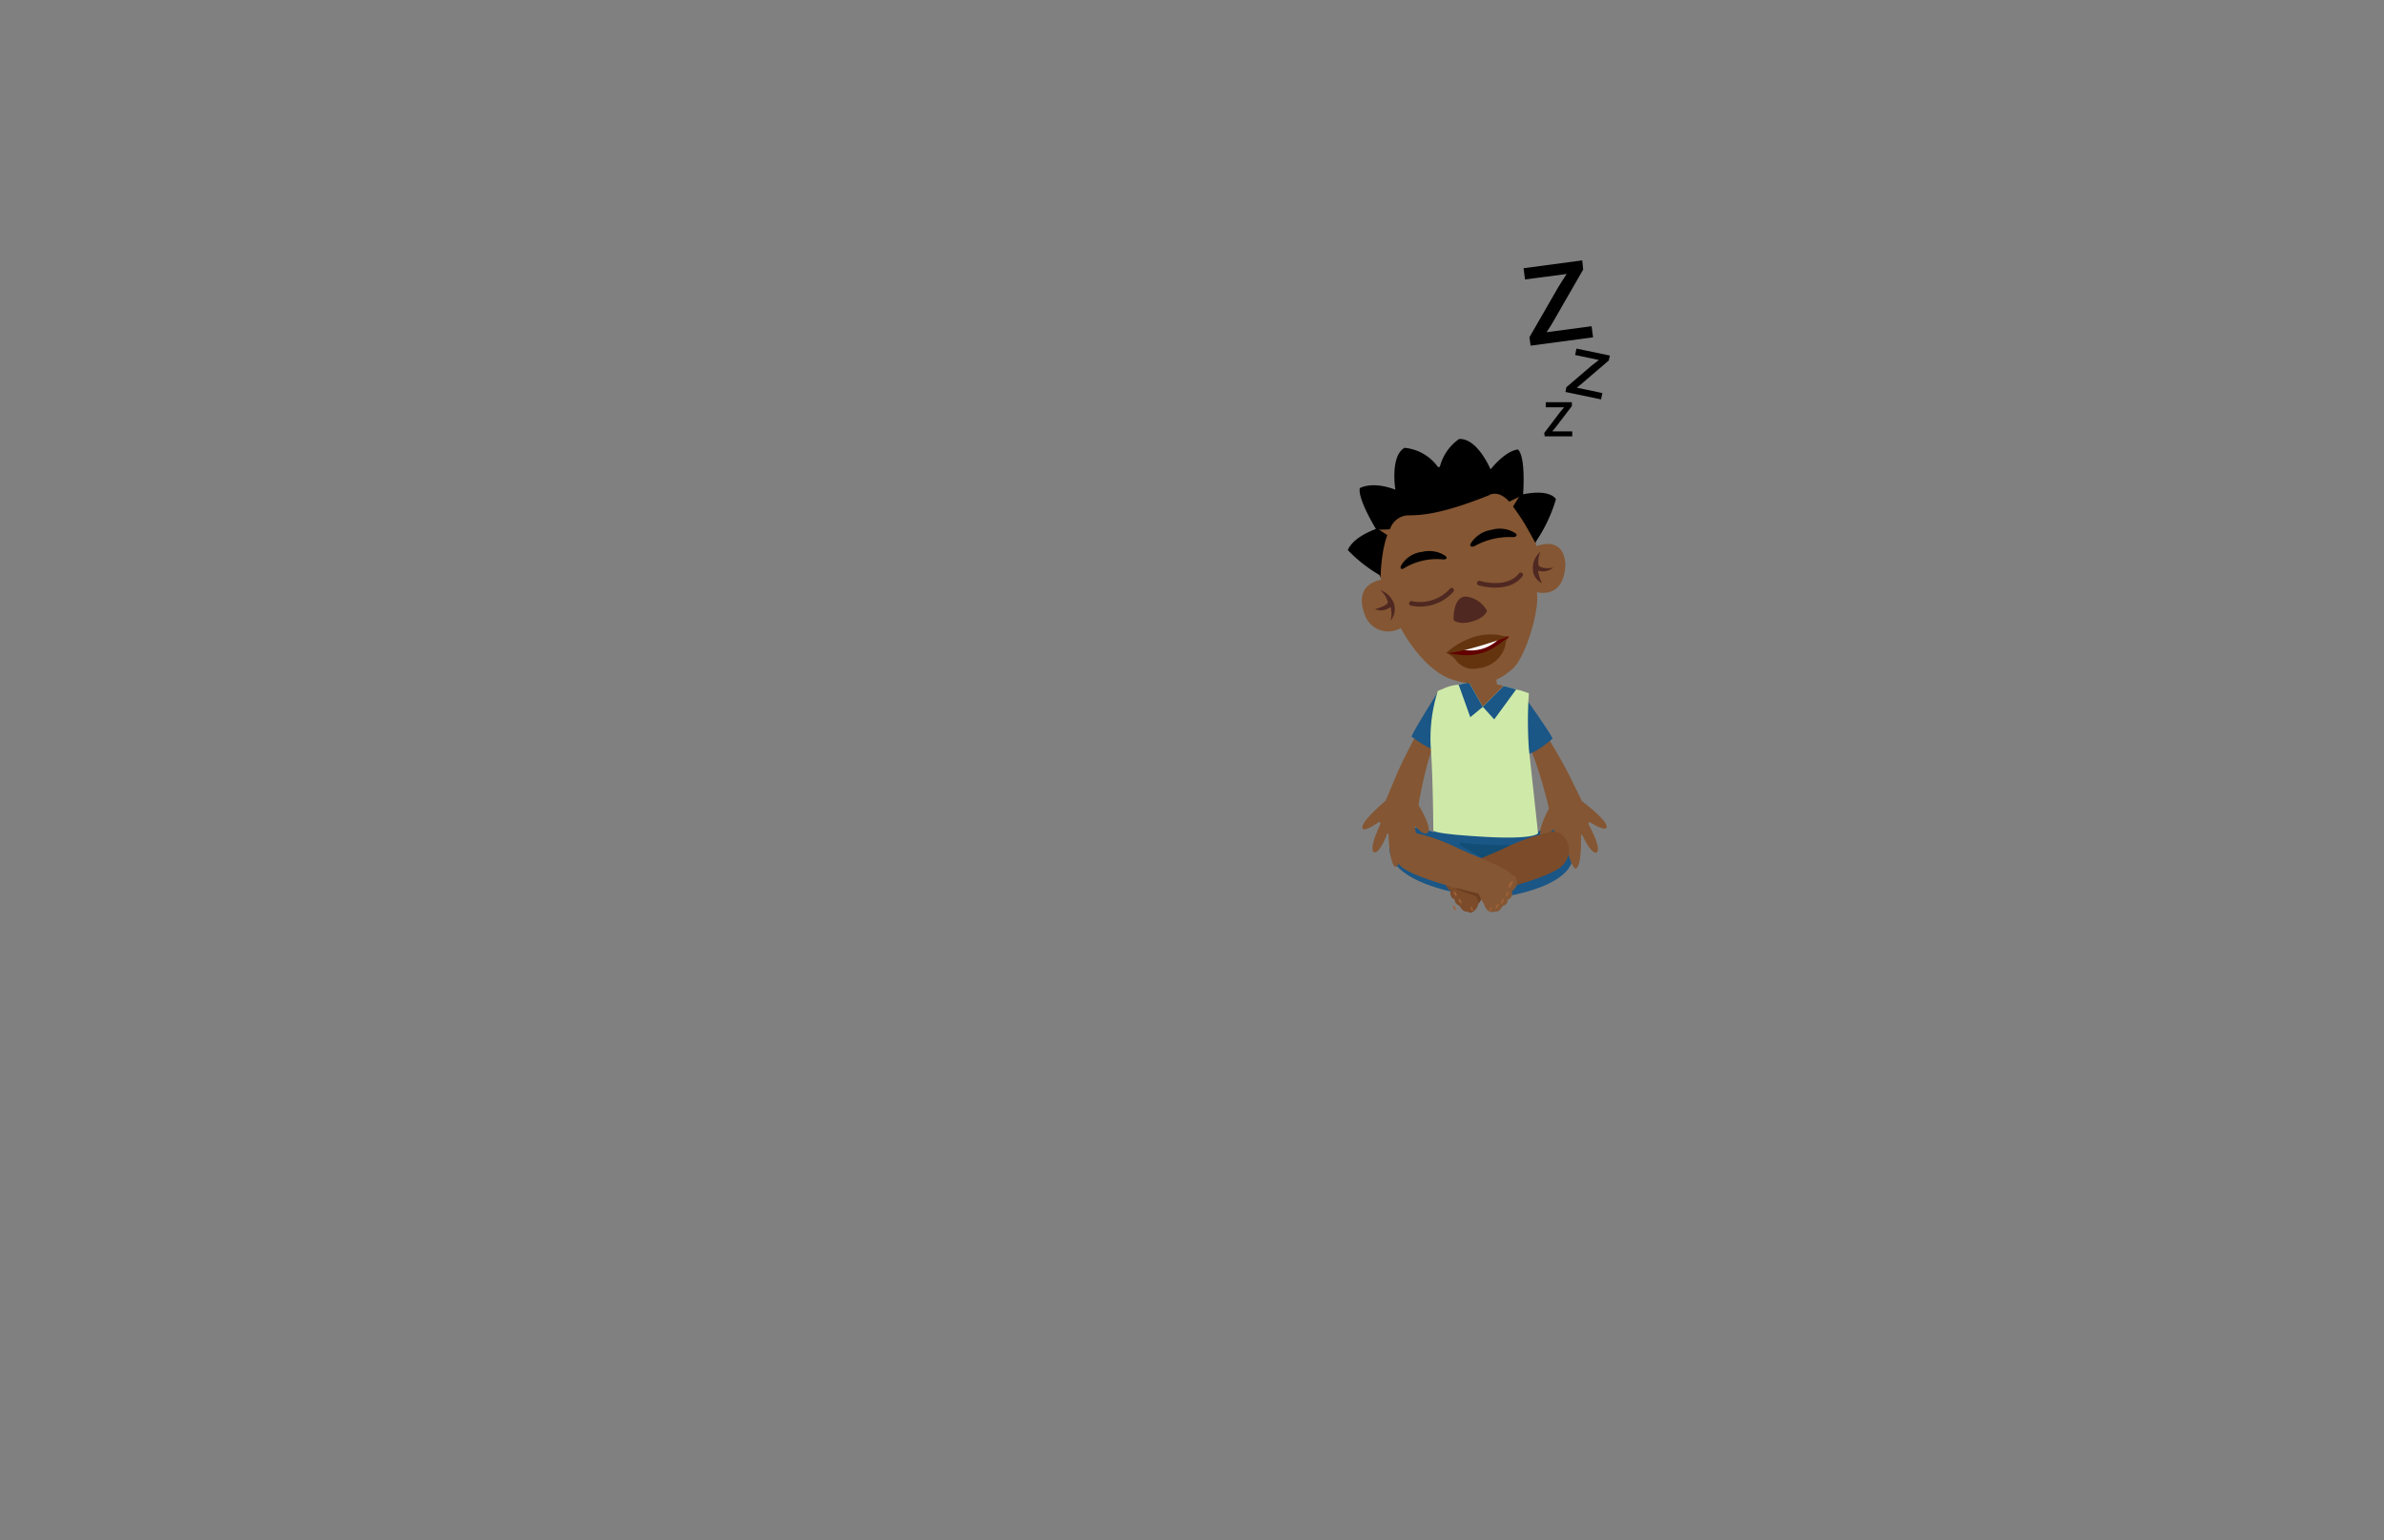 <svg xmlns="http://www.w3.org/2000/svg" xmlns:xlink="http://www.w3.org/1999/xlink" viewBox="0 0 260 168"><rect x="0" y="0" width="260" height="168" fill="#808080" stroke="none"/><defs><style>.cls-1{fill:#cfeaa8;}.cls-2{fill:#7c4b2a;}.cls-3{fill:#845633;}.cls-4{fill:#1a5686;}.cls-5{fill:#124d75;}.cls-6{clip-path:url(#clip-path);}.cls-7{clip-path:url(#clip-path-2);}.cls-8{fill:#6b3e1f;}.cls-9{fill:#9e6239;}.cls-10{clip-path:url(#clip-path-3);}.cls-11{fill:#620100;}.cls-12{fill:#4f2821;}.cls-13{fill:#fff;}.cls-14{fill:#64340f;}.cls-15{fill:none;stroke:#4f2821;stroke-linecap:round;stroke-linejoin:round;stroke-width:0.5px;}</style><clipPath id="clip-path"><path class="cls-1" d="M166.74,81.68a44,44,0,0,1,0-6.07l-1-.34-.09,0L164,74.81l-2.29,2.28-1.51-2.68-1.11.27a4.45,4.45,0,0,0-1.52.36l-.76.32a17.08,17.08,0,0,0-.76,6.34c.23,2.85.27,8.87.27,8.87s-.33.35,5.42.69,6-.39,6-.39Z"/></clipPath><clipPath id="clip-path-2"><path class="cls-2" d="M160.83,99.31c-.92.63-2.28-.58-2.82-3.21-.24-1.17,2.36-1.92,6-3.56a21,21,0,0,1,5.24-1.81c1.73-.21,2.76,2.65.74,4s-8.14,2.72-8.14,2.72a8.82,8.82,0,0,1-.63,1.18A1.45,1.45,0,0,1,160.83,99.31Z"/></clipPath><clipPath id="clip-path-3"><path class="cls-3" d="M153.44,52.41a9.58,9.58,0,0,0-2.8,10.83s-3.15.35-1.77,3.88a2.71,2.71,0,0,0,3.9,1.38s2.35,4.57,5.63,5.62,5.08.12,6.54-1.15,3-6.51,2.67-8.39c0,0,2.88.85,3.11-2.86,0,0,.17-3.28-3.16-2.16,0,0-1.15-7.72-6.73-8.57C155.57,50.18,153.44,52.41,153.44,52.41Z"/></clipPath></defs><g id="_5" data-name="5"><rect class="cls-4" x="156.37" y="90.06" width="11.15" height="3.59"/><path class="cls-4" d="M156.32,90.76s-4.74-1.94-4.79,1.63,6.49,4.84,8.1,5.14a29.73,29.73,0,0,0,4.53.24s7-1,7.37-4.21-1.48-4.36-3.81-2.83S159.59,92.11,156.32,90.76Z"/><path class="cls-5" d="M161.34,93.4a3.65,3.65,0,0,0,2.73.66,4,4,0,0,0,1.12-.55A3.93,3.93,0,0,0,166.74,92c-.12.25-2.35.17-2.66.17-.92,0-1.84,0-2.76-.07L160,92c-.2,0-1-.26-.78.12.14.22.8.44,1,.6S161,93.17,161.34,93.4Z"/><path class="cls-3" d="M157.29,75.47a64.1,64.1,0,0,0-4.83,8.67l-1.34,3.19s-2.78,2.32-2.53,3c0,0,0,.56,1.8-.68,0,0,.25,0,.12.3s-1.25,2.68-.66,3c0,0,.5.35,1.44-2,0,0,.11-.18.15.08,0,0,.08,3.33.79,3.54,0,0,.74-.38.88-3.36,0,0,.83,2.57,1.41,2.42s-.24-3.46-.24-3.46,0-.06.16.05.86,1,1.26.58c0,0,.63-.28-1-3,0,0,1.15-7.2,3.26-10,0,0,.69-1.25.38-1.93C158.36,76,158,75.05,157.29,75.47Z"/><path class="cls-4" d="M156.88,75.37s-2.54,4-2.94,4.95c0,0,2.1,1.7,3.21,1.56,0,0,1.68-2.28,1.34-3.67,0,0,.37-3.72-1.61-2.84"/><path class="cls-3" d="M165.71,75.9A64.88,64.88,0,0,1,171,84.27l1.53,3.11s2.9,2.16,2.69,2.86c0,0,0,.56-1.83-.57,0,0-.25,0-.1.3s1.4,2.6.84,3c0,0-.49.38-1.56-1.88,0,0-.12-.18-.15.08,0,0,.12,3.33-.58,3.58,0,0-.76-.34-1.07-3.3,0,0-.68,2.62-1.27,2.5s0-3.47,0-3.47,0-.06-.16.06-.8,1-1.22.65c0,0-.64-.24.81-3,0,0-1.57-7.12-3.83-9.82,0,0-.77-1.2-.5-1.9C164.67,76.44,165,75.52,165.71,75.9Z"/><path class="cls-4" d="M166.11,75.77s2.77,3.83,3.22,4.78c0,0-2,1.82-3.11,1.74,0,0-1.8-2.18-1.55-3.59,0,0-.58-3.69,1.44-2.93"/><path class="cls-3" d="M160.25,73.42a1.93,1.93,0,0,1,0,1c-.17.37-2.41.49-3,1.28s-.48,5.2-.48,5.2l.35,9.7s9.14.26,9.15.08.47-10.38.32-11.6.42-2.93-1.31-3.71-2-.72-2-.72a2.11,2.11,0,0,1,0-1.13,10.9,10.9,0,0,0-1.35-.52C161.83,73,160.25,73.42,160.25,73.42Z"/><path class="cls-1" d="M166.74,81.68a44,44,0,0,1,0-6.07l-1-.34-.09,0L164,74.81l-2.29,2.28-1.51-2.68-1.11.27a4.45,4.45,0,0,0-1.52.36l-.76.32a17.08,17.08,0,0,0-.76,6.34c.23,2.85.27,8.87.27,8.87s-.33.35,5.42.69,6-.39,6-.39Z"/><g class="cls-6"><polyline class="cls-4" points="158.76 73.78 160.35 78.22 161.72 77.09 162.96 78.46 165.81 74.57 159.4 72.92 158.54 74"/></g><path class="cls-2" d="M160.83,99.31c-.92.63-2.28-.58-2.82-3.21-.24-1.17,2.36-1.92,6-3.56a21,21,0,0,1,5.24-1.81c1.73-.21,2.76,2.65.74,4s-8.14,2.72-8.14,2.72a8.82,8.82,0,0,1-.63,1.18A1.45,1.45,0,0,1,160.83,99.31Z"/><g class="cls-7"><path class="cls-8" d="M157.72,95.89a1.72,1.72,0,0,0,.76.88,5.19,5.19,0,0,0,1.08.47l1.15.4a.63.63,0,0,1,.27.14.61.61,0,0,1,.13.22,4.44,4.44,0,0,0,.37.72,1.27,1.27,0,0,0,.63.49A1.5,1.5,0,0,0,163.3,99a1.4,1.4,0,0,0,.36-.28,1.05,1.05,0,0,0,.22-.57,2.79,2.79,0,0,0-.51-1.7,4.53,4.53,0,0,0-1-1.26,3.59,3.59,0,0,0-.79-.49,9.7,9.7,0,0,0-3.85-.73,2.13,2.13,0,0,0-.94.1.83.83,0,0,0-.55.7.76.76,0,0,0,.28.56,1.54,1.54,0,0,0,.56.31"/></g><ellipse class="cls-2" cx="158.32" cy="96.31" rx="0.66" ry="0.89" transform="translate(-15.01 30.75) rotate(-10.6)"/><ellipse class="cls-2" cx="158.59" cy="97.5" rx="0.42" ry="0.57" transform="translate(-15.22 30.82) rotate(-10.6)"/><ellipse class="cls-2" cx="159.08" cy="98.21" rx="0.42" ry="0.57" transform="translate(-24.87 64.83) rotate(-21.41)"/><ellipse class="cls-2" cx="159.75" cy="98.88" rx="0.42" ry="0.57" transform="translate(-27.94 107.35) rotate(-34.34)"/><ellipse class="cls-2" cx="160.27" cy="99.01" rx="0.42" ry="0.57" transform="translate(-27.92 107.67) rotate(-34.34)"/><ellipse class="cls-9" cx="158.34" cy="96.44" rx="0.14" ry="0.42" transform="translate(-26.9 88.75) rotate(-28.97)"/><ellipse class="cls-9" cx="158.71" cy="97.49" rx="0.1" ry="0.29" transform="translate(-27.36 89.06) rotate(-28.97)"/><ellipse class="cls-9" cx="159.24" cy="98.29" rx="0.1" ry="0.29" transform="translate(-27.68 89.42) rotate(-28.97)"/><ellipse class="cls-9" cx="159.83" cy="98.83" rx="0.1" ry="0.29" transform="matrix(0.87, -0.48, 0.48, 0.87, -27.87, 89.77)"/><ellipse class="cls-9" cx="160.51" cy="99.12" rx="0.08" ry="0.25" transform="translate(-27.92 90.14) rotate(-28.97)"/><path class="cls-3" d="M162.26,99.31c.91.63,2.27-.58,2.81-3.21.24-1.17-2.35-1.92-6-3.56a21,21,0,0,0-5.23-1.81c-1.74-.21-2.76,2.65-.74,4s8.14,2.72,8.14,2.72a7.63,7.63,0,0,0,.63,1.18A1.45,1.45,0,0,0,162.26,99.31Z"/><ellipse class="cls-3" cx="164.77" cy="96.31" rx="0.89" ry="0.66" transform="translate(39.8 240.56) rotate(-79.4)"/><ellipse class="cls-3" cx="164.49" cy="97.5" rx="0.57" ry="0.42" transform="translate(38.41 241.26) rotate(-79.4)"/><ellipse class="cls-3" cx="164.01" cy="98.21" rx="0.57" ry="0.42" transform="translate(12.71 215.06) rotate(-68.59)"/><ellipse class="cls-3" cx="163.33" cy="98.88" rx="0.57" ry="0.42" transform="translate(-10.45 177.97) rotate(-55.66)"/><ellipse class="cls-3" cx="162.82" cy="99.01" rx="0.57" ry="0.42" transform="matrix(0.56, -0.83, 0.83, 0.56, -10.78, 177.6)"/><ellipse class="cls-9" cx="164.74" cy="96.44" rx="0.42" ry="0.14" transform="translate(0.58 193.86) rotate(-61.03)"/><ellipse class="cls-9" cx="164.37" cy="97.49" rx="0.29" ry="0.1" transform="translate(-0.53 194.08) rotate(-61.03)"/><ellipse class="cls-9" cx="163.84" cy="98.29" rx="0.29" ry="0.1" transform="translate(-1.5 194.03) rotate(-61.03)"/><ellipse class="cls-9" cx="163.25" cy="98.83" rx="0.29" ry="0.1" transform="translate(-2.27 193.79) rotate(-61.03)"/><ellipse class="cls-9" cx="162.57" cy="99.12" rx="0.25" ry="0.08" transform="translate(-2.88 193.35) rotate(-61.03)"/><path class="cls-3" d="M153.44,52.41a9.58,9.58,0,0,0-2.8,10.83s-3.15.35-1.77,3.88a2.71,2.71,0,0,0,3.9,1.38s2.35,4.57,5.63,5.62,5.08.12,6.54-1.15,3-6.51,2.67-8.39c0,0,2.88.85,3.11-2.86,0,0,.17-3.28-3.16-2.16,0,0-1.15-7.72-6.73-8.57C155.57,50.18,153.44,52.41,153.44,52.41Z"/><g class="cls-10"><path d="M150.5,63.1l.06.08s0-3.65,1.1-5.64a2.18,2.18,0,0,1,1.69-1.32c1.16-.06,3.16.15,9-2.19,0,0,1.05-.75,2.35.8a29.24,29.24,0,0,1,2.75,4.36s.8-1.26.72-1.78-.43-5.08-.43-5.08l-2.19-3.15-3.28-.86s.32-.63-3.8.6.77-1.54-3.55.93-2.89,1.46-2.89,1.46L146.9,58.7"/></g><path class="cls-11" d="M158.41,71c-.07,0-.61.22-.61.22l1.19.36,2.54.43L164,70.69l.26-.89.34-.37-2.45.06L159,70.55Z"/><path class="cls-12" d="M158.53,67.63s.54.57,2,.16,1.66-1.19,1.64-1.18a3,3,0,0,0-2.24-1.54C158.41,65,158.53,67.63,158.53,67.63Z"/><path d="M152.78,61.73a3,3,0,0,1,2.34-1.54,3.15,3.15,0,0,1,2.5.43s.45.34-.18.4a6.88,6.88,0,0,0-4.39,1S152.63,62.2,152.78,61.73Z"/><path class="cls-13" d="M159.29,70.79a4.36,4.36,0,0,0,4.08-1l-2.15.1Z"/><path d="M160.38,59.31a3.21,3.21,0,0,1,2.28-1.52,3.14,3.14,0,0,1,2.63.38c.18.15.17.4-.3.41a7.85,7.85,0,0,0-4.21,1S160.23,59.77,160.38,59.31Z"/><path class="cls-14" d="M157.7,71.24a7.91,7.91,0,0,1,2.56-1.59,6.13,6.13,0,0,1,3.26-.38,4.17,4.17,0,0,0,1,.16S159.73,71.17,157.7,71.24Z"/><path class="cls-14" d="M157.7,71.24a2.21,2.21,0,0,1,1,.65,2.31,2.31,0,0,0,2.45,1,3.41,3.41,0,0,0,2.72-1.72c.53-1,.16-1.31.68-1.75A14.73,14.73,0,0,1,163,70.58a5.74,5.74,0,0,1-3.76.84Z"/><path class="cls-12" d="M150.53,64.37a2.39,2.39,0,0,1,1.5,1.48,2,2,0,0,1-.38,1.85,2.69,2.69,0,0,0,0-1.5,1.66,1.66,0,0,1-1.68.24s1.39-.38,1.39-.76A2.42,2.42,0,0,0,150.53,64.37Z"/><path class="cls-12" d="M168,60.19a2.26,2.26,0,0,0-.83,1.84,1.72,1.72,0,0,0,1,1.57,4.34,4.34,0,0,1-.43-1.36,1.76,1.76,0,0,0,1.65-.33s-1.22.22-1.59-.25A2.59,2.59,0,0,1,168,60.19Z"/><path d="M150.51,62.75A15.79,15.79,0,0,1,147,60s.33-1.28,3.06-2.31c0,0-2-3.25-1.76-4.45,0,0,1.33-.81,3.88.17,0,0-.6-3.66,1-4.57A5.08,5.08,0,0,1,156.87,51l-.54,2.37s-5.41,3-5.26,3-1.07,2.84-.9,3A25.05,25.05,0,0,1,150.51,62.75Z"/><path d="M167.45,59.15a16.57,16.57,0,0,0,2.24-4.7s-.53-1.15-3.58-.54c0,0,.32-4-.55-4.88,0,0-1.17-.05-3,2.16,0,0-1.43-3.43-3.43-3.31a5.29,5.29,0,0,0-2.23,3.76l1.77,1.71s4.31.44,5.38.09a8.51,8.51,0,0,1,1.74,2.48A26.29,26.29,0,0,0,167.45,59.15Z"/><path class="cls-3" d="M152,57.68a12.27,12.27,0,0,1-1.62.08l1.19.78.78-.55"/><polyline class="cls-3" points="163.87 55.06 165.67 54.19 164.81 55.56"/><path class="cls-15" d="M153.93,65.81a4.62,4.62,0,0,0,4.39-1.44"/><path class="cls-15" d="M161.33,63.6s3.11.95,4.52-.91"/><path d="M168.41,47.23,170.1,45l.48-.58h-2v-.55h2.85v.42l-1.66,2.17c-.16.21-.31.4-.48.59v0h2.18v.54h-3Z"/><path d="M170.83,42.23l2.76-2.36.78-.61v0l-2.59-.54.15-.7,3.65.76-.13.54-2.72,2.33c-.25.23-.5.42-.77.63h0l2.8.59-.15.69-3.88-.81Z"/><path d="M166.8,36.78l3.14-5.45c.3-.5.6-.94.92-1.45v0l-4.54.6-.16-1.23,6.4-.85.1,1-3.09,5.37c-.29.51-.58,1-.9,1.46v0l4.91-.65.16,1.21-6.81.91Z"/></g></svg>